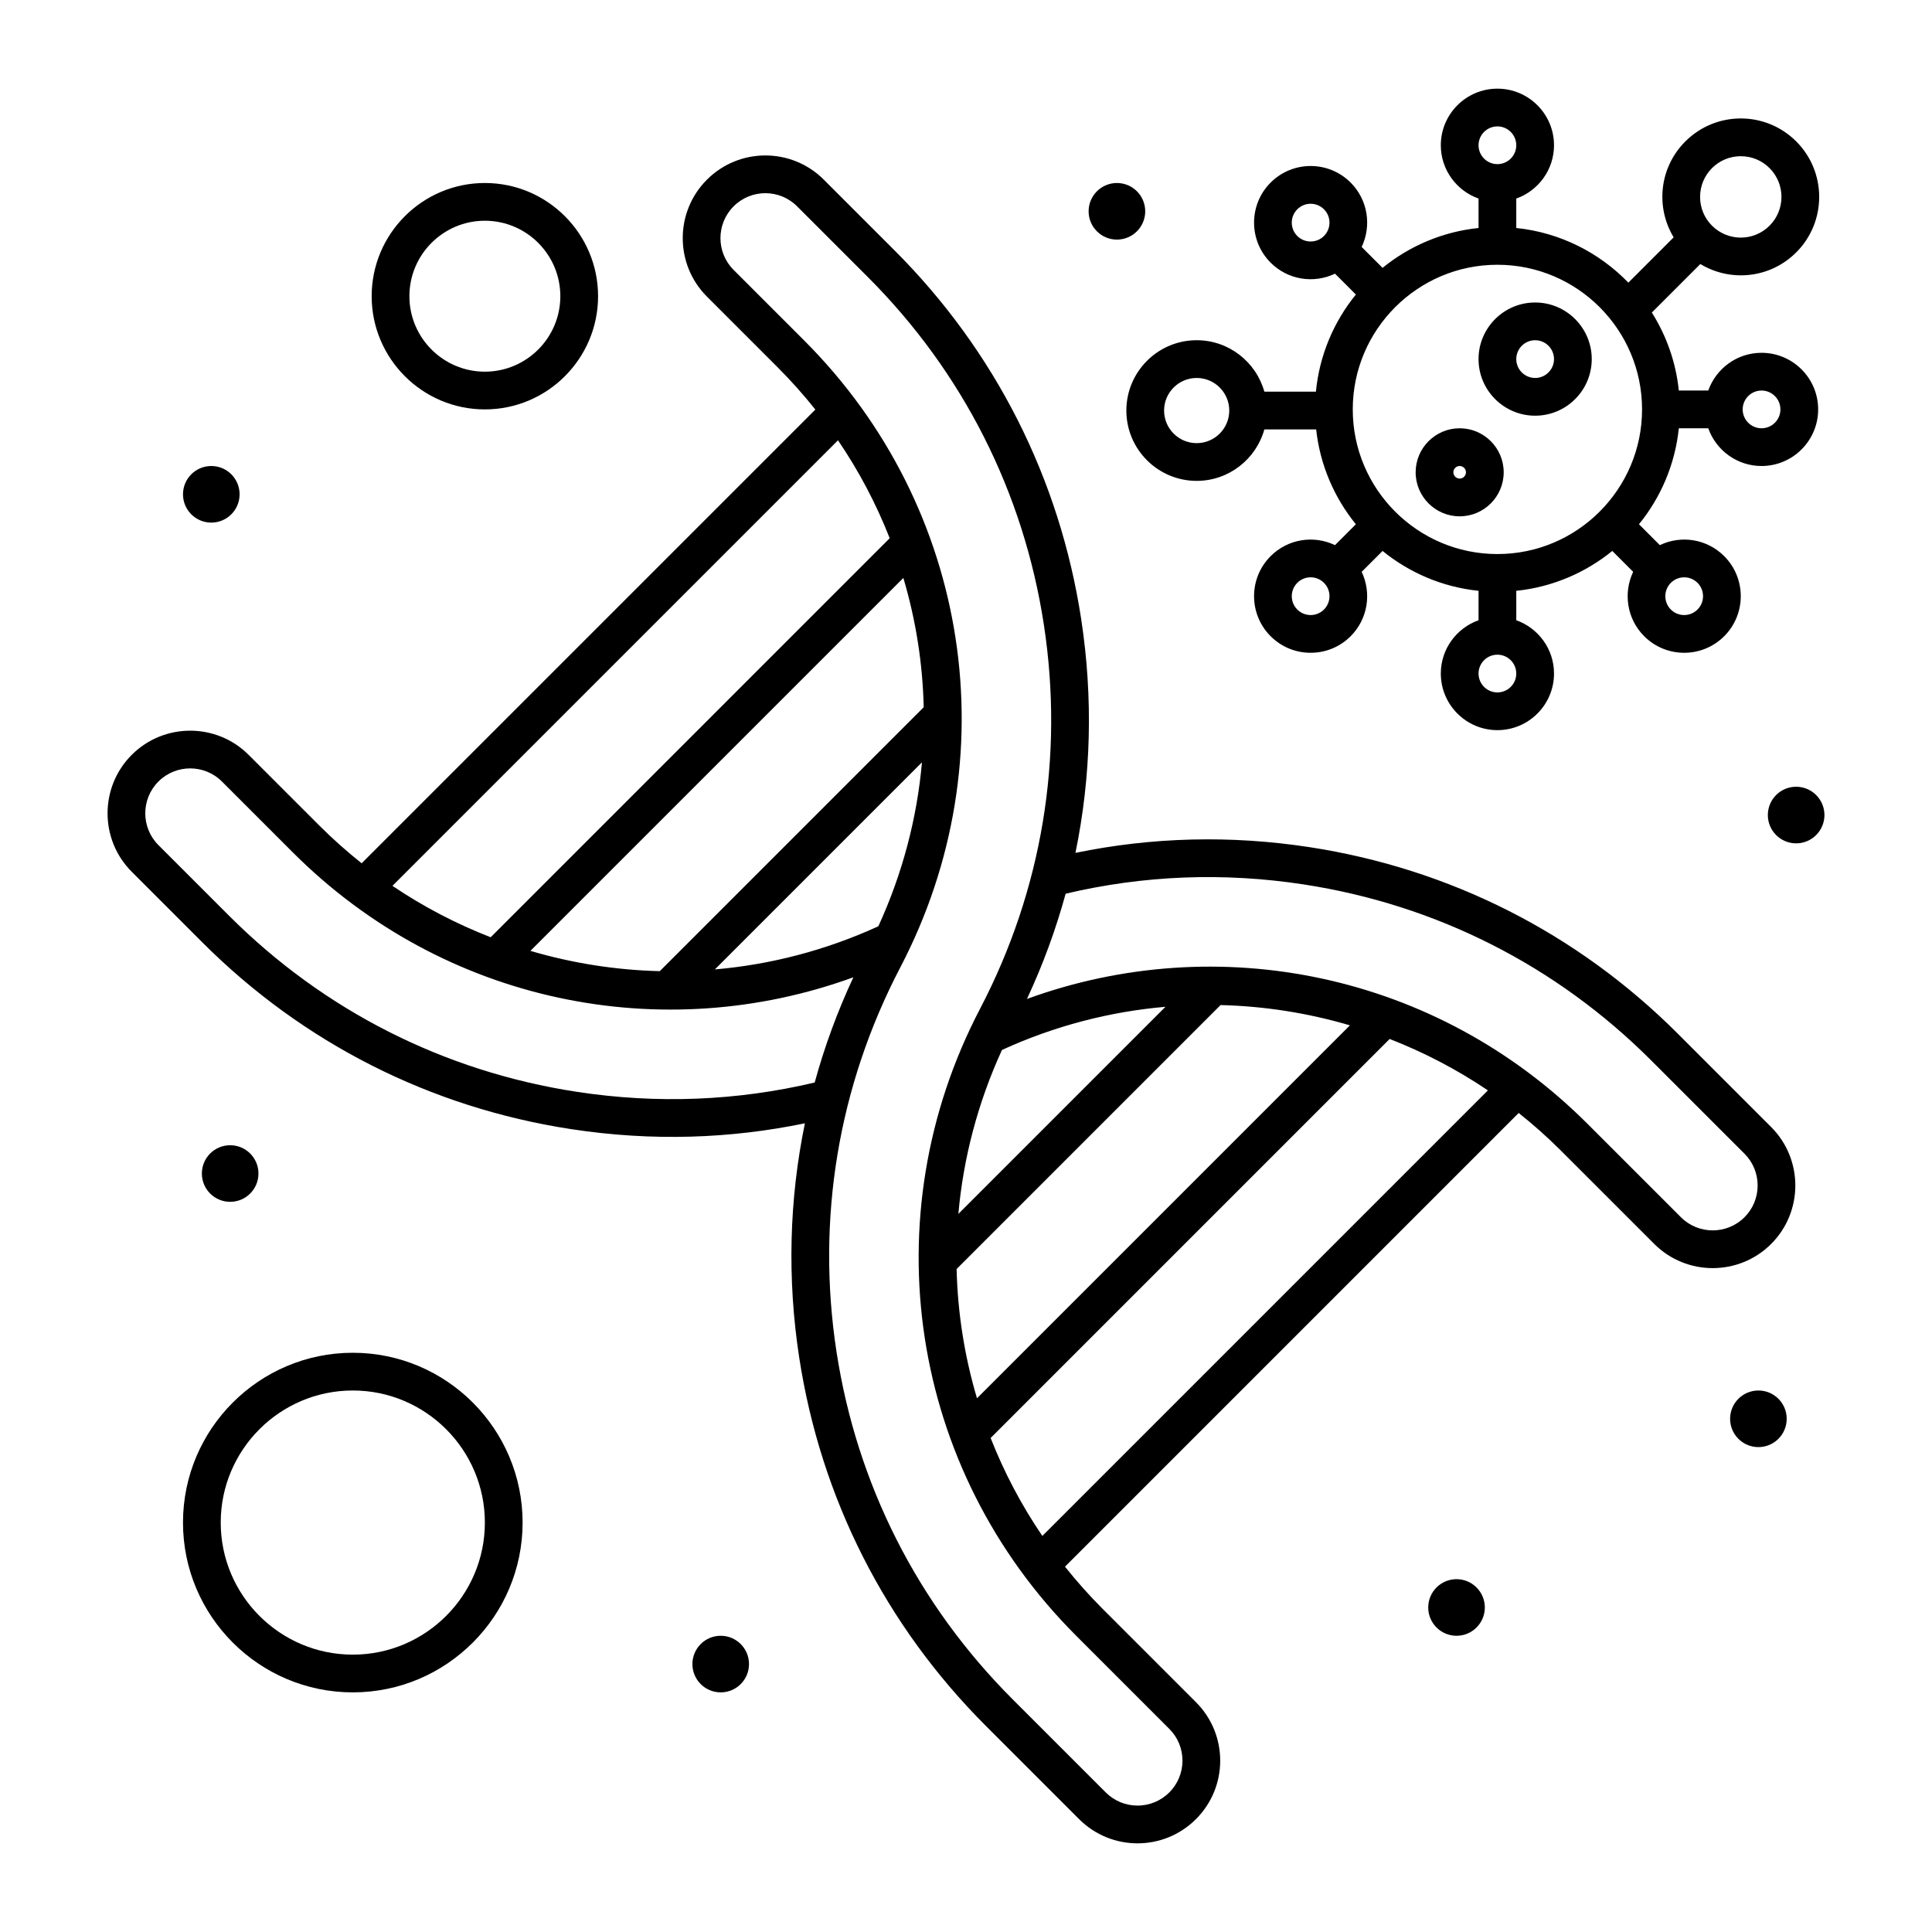 <?xml version="1.0" ?><svg style="enable-background:new 0 0 512 512;" version="1.1" viewBox="0 0 512 512" xml:space="preserve" xmlns="http://www.w3.org/2000/svg" xmlns:xlink="http://www.w3.org/1999/xlink"><g id="_x31_3_x2C__Dna_x2C__genetics_x2C__genomic_x2C__strand_x2C__virus"><g id="XMLID_1452_"><g id="XMLID_1453_"><path d="M444.644,273.943c-26.642-26.643-60.41-43.741-97.655-49.446c-20.839-3.191-41.652-2.671-61.985,1.525     c4.166-20.222,4.712-41.123,1.515-61.996c-5.704-37.243-22.802-71.012-49.445-97.655l-18.754-18.754     c-8.56-8.562-22.42-8.563-30.98,0c-8.542,8.542-8.542,22.439,0,30.981l18.754,18.753c3.573,3.574,6.893,7.317,9.984,11.19     L95.843,228.775c-3.887-3.088-7.631-6.41-11.198-9.978l-18.753-18.753c-8.541-8.541-22.438-8.542-30.981,0.001     c-8.541,8.542-8.541,22.439,0.001,30.981l18.753,18.754c26.643,26.642,60.411,43.741,97.655,49.446     c21.675,3.32,42.355,2.514,61.989-1.54c-4.17,20.226-4.717,41.133-1.519,62.011c5.705,37.244,22.804,71.013,49.446,97.655     l24.73,24.732c8.564,8.563,22.418,8.56,30.98,0c8.562-8.561,8.565-22.42,0-30.982l-24.73-24.73     c-3.574-3.574-6.894-7.317-9.985-11.191l120.233-120.233c3.887,3.089,7.631,6.411,11.198,9.979l24.732,24.73     c8.539,8.541,22.438,8.542,30.98,0c8.542-8.541,8.542-22.44,0-30.98L444.644,273.943z M232.773,245.472     c-13.926,6.381-28.58,10.162-43.327,11.437l54.884-54.884C243.025,216.777,239.197,231.461,232.773,245.472z M239.397,153.16     c3.309,11.134,5.126,22.65,5.396,34.259l-69.945,69.947c-11.613-0.283-23.145-2.092-34.281-5.376L239.397,153.16z      M130.035,248.382c-9.089-3.534-17.829-8.08-26.032-13.625l118.074-118.075c5.579,8.2,10.154,16.907,13.702,25.954     L130.035,248.382z M152.834,289.339c-35.125-5.381-66.972-21.506-92.099-46.632l-18.753-18.753     c-4.642-4.642-4.642-12.196,0-16.839c4.644-4.643,12.196-4.644,16.84,0l18.753,18.753c40.165,40.167,98.101,51.52,148.575,33.125     c-4.224,9.061-7.646,18.381-10.248,27.885C195.278,291.755,174.076,292.592,152.834,289.339z M309.878,458.171     c2.249,2.248,3.488,5.238,3.488,8.419c0,6.579-5.326,11.907-11.908,11.907c-3.18,0-6.17-1.239-8.42-3.487l-24.731-24.73     c-25.126-25.127-41.251-56.974-46.632-92.099c-5.381-35.124,0.472-70.338,16.925-101.834     c28.862-55.252,18.641-121.989-25.437-166.067L194.41,71.527c-4.643-4.643-4.643-12.197,0-16.84     c4.65-4.652,12.185-4.655,16.839,0l18.754,18.753c25.127,25.128,41.251,56.974,46.631,92.098     c5.381,35.124-0.472,70.337-16.925,101.833c-28.863,55.252-18.641,121.989,25.438,166.067L309.878,458.171z M262.53,381.083     l105.744-105.746c9.089,3.535,17.83,8.081,26.033,13.625L276.232,407.037C270.653,398.837,266.078,390.13,262.53,381.083z      M258.912,370.561c-3.309-11.134-5.126-22.651-5.398-34.26l69.947-69.947c11.612,0.283,23.145,2.092,34.28,5.376L258.912,370.561     z M253.979,321.696c1.305-14.752,5.132-29.436,11.556-43.446c13.927-6.382,28.582-10.163,43.329-11.439L253.979,321.696z      M462.305,322.582c-4.644,4.645-12.197,4.642-16.84,0.001l-24.731-24.73c-40.168-40.172-98.107-51.52-148.575-33.126     c4.224-9.061,7.646-18.381,10.249-27.886c20.627-4.878,41.827-5.713,63.067-2.46c35.125,5.38,66.973,21.506,92.099,46.632     l24.731,24.73c2.248,2.249,3.487,5.239,3.487,8.42C465.793,317.344,464.553,320.334,462.305,322.582z" id="XMLID_1484_"/><path d="M317.132,127.437c8.541,0,15.742-5.784,17.935-13.636h13.726c1.038,9.464,4.817,18.112,10.527,25.135     l-5.531,5.531c-5.655-2.705-12.483-1.659-17.064,2.921c-5.849,5.849-5.849,15.365,0,21.213c2.833,2.833,6.6,4.394,10.606,4.394     c4.007,0,7.773-1.561,10.607-4.394c4.607-4.607,5.569-11.485,2.917-17.059l5.535-5.535c7.099,5.771,15.856,9.576,25.439,10.565     v7.8c-5.816,2.066-10,7.609-10,14.125c0,8.271,6.728,15,15,15c8.271,0,15-6.729,15-15c0-6.516-4.184-12.059-10-14.125v-7.8     c9.583-0.989,18.341-4.794,25.439-10.566l5.535,5.536c-2.652,5.574-1.69,12.452,2.917,17.059     c5.862,5.862,15.348,5.863,21.214-0.001c5.847-5.848,5.847-15.364-0.001-21.213c-4.587-4.585-11.414-5.622-17.063-2.92     l-5.531-5.531c5.772-7.098,9.576-15.856,10.565-25.439h7.8c2.065,5.816,7.608,10,14.125,10c8.271,0,15-6.729,15-15     s-6.729-15-15-15c-6.517,0-12.06,4.184-14.125,10h-7.8c-0.777-7.537-3.304-14.56-7.151-20.671l12.855-12.855     c8.023,4.854,18.517,3.807,25.417-3.092c8.103-8.104,8.103-21.29-0.001-29.395c-8.122-8.122-21.272-8.125-29.395,0     c-6.914,6.912-7.936,17.409-3.093,25.416l-12.005,12.005c-7.701-7.954-18.095-13.284-29.703-14.483v-7.8     c5.816-2.066,10-7.609,10-14.125c0-8.271-6.729-15-15-15c-8.272,0-15,6.729-15,15c0,6.516,4.184,12.059,10,14.125v7.8     c-9.583,0.989-18.34,4.794-25.439,10.565l-5.535-5.535c2.652-5.574,1.69-12.452-2.917-17.059c-5.862-5.863-15.351-5.862-21.213,0     c-5.849,5.849-5.849,15.365,0,21.213c4.577,4.577,11.405,5.628,17.064,2.921l5.531,5.531     c-5.832,7.173-9.652,16.041-10.593,25.742h-13.66c-2.192-7.853-9.393-13.637-17.935-13.637c-10.276,0-18.637,8.36-18.637,18.637     C298.495,119.077,306.855,127.437,317.132,127.437z M461.326,41.396c2.881,0,5.59,1.122,7.626,3.159     c4.205,4.206,4.205,11.048,0.001,15.253c-4.216,4.215-11.038,4.215-15.254,0c-2.037-2.037-3.159-4.746-3.159-7.626     C450.54,46.222,455.364,41.396,461.326,41.396z M350.867,161.53c-0.944,0.944-2.2,1.465-3.536,1.465     c-1.336,0-2.592-0.521-3.536-1.465c-1.949-1.949-1.949-5.122,0-7.071c1.954-1.954,5.118-1.954,7.072,0     C352.816,156.409,352.816,159.581,350.867,161.53z M396.828,183.497c-2.757,0-5-2.243-5-5s2.243-5,5-5c2.757,0,5,2.243,5,5     S399.585,183.497,396.828,183.497z M449.861,154.459c1.949,1.95,1.949,5.122,0.001,7.071c-1.955,1.954-5.116,1.956-7.072,0.001     c-1.949-1.949-1.949-5.122,0-7.071c0.944-0.944,2.2-1.464,3.536-1.464C447.661,152.995,448.917,153.515,449.861,154.459z      M466.828,103.497c2.757,0,5,2.243,5,5s-2.243,5-5,5c-2.757,0-5-2.243-5-5S464.071,103.497,466.828,103.497z M396.828,33.497     c2.757,0,5,2.243,5,5c0,2.757-2.243,5-5,5c-2.757,0-5-2.243-5-5C391.828,35.741,394.071,33.497,396.828,33.497z M343.795,62.536     c-1.949-1.949-1.949-5.122,0-7.071c1.951-1.951,5.114-1.958,7.072,0c1.949,1.949,1.949,5.122,0,7.071     c-0.944,0.944-2.2,1.464-3.536,1.464C345.995,64,344.739,63.48,343.795,62.536z M396.828,70.164     c21.138,0,38.334,17.196,38.334,38.333s-17.196,38.333-38.334,38.333c-21.137,0-38.333-17.196-38.333-38.333     S375.691,70.164,396.828,70.164z M317.132,100.164c4.762,0,8.636,3.874,8.636,8.637s-3.874,8.636-8.636,8.636     c-4.763,0-8.637-3.874-8.637-8.636S312.369,100.164,317.132,100.164z" id="XMLID_1473_"/><path d="M406.828,110.164c8.271,0,15-6.729,15-15s-6.729-15-15-15c-8.272,0-15,6.729-15,15     S398.556,110.164,406.828,110.164z M406.828,90.164c2.757,0,5,2.243,5,5c0,2.757-2.243,5-5,5c-2.757,0-5-2.243-5-5     C401.828,92.407,404.071,90.164,406.828,90.164z" id="XMLID_1470_"/><path d="M386.828,136.831c6.434,0,11.667-5.234,11.667-11.667c0-6.433-5.233-11.667-11.667-11.667     c-6.433,0-11.666,5.233-11.666,11.667C375.162,131.597,380.395,136.831,386.828,136.831z M386.828,123.497     c0.919,0,1.667,0.748,1.667,1.667s-0.748,1.667-1.667,1.667c-0.919,0-1.666-0.748-1.666-1.667S385.909,123.497,386.828,123.497z" id="XMLID_1467_"/><circle cx="55.995" cy="130.997" id="XMLID_390_" r="7.5"/><circle cx="295.995" cy="55.997" id="XMLID_389_" r="7.5"/><circle cx="475.995" cy="215.997" id="XMLID_388_" r="7.5"/><circle cx="465.995" cy="375.997" id="XMLID_387_" r="7.5"/><circle cx="385.995" cy="425.997" id="XMLID_386_" r="7.5"/><circle cx="190.995" cy="440.997" id="XMLID_385_" r="7.5"/><circle cx="60.995" cy="310.997" id="XMLID_384_" r="7.5"/><path d="M93.495,358.497c-24.814,0-45,20.186-45,45s20.186,45,45,45c24.813,0,45-20.186,45-45     S118.308,358.497,93.495,358.497z M93.495,438.497c-19.299,0-35-15.701-35-35s15.701-35,35-35c19.299,0,35,15.701,35,35     S112.794,438.497,93.495,438.497z" id="XMLID_1457_"/><path d="M128.495,108.497c16.542,0,30-13.458,30-30s-13.458-30-30-30s-30,13.458-30,30     S111.953,108.497,128.495,108.497z M128.495,58.497c11.028,0,20,8.972,20,20s-8.972,20-20,20c-11.028,0-20-8.972-20-20     S117.466,58.497,128.495,58.497z" id="XMLID_1454_"/></g></g></g><g id="Layer_1"/></svg>

